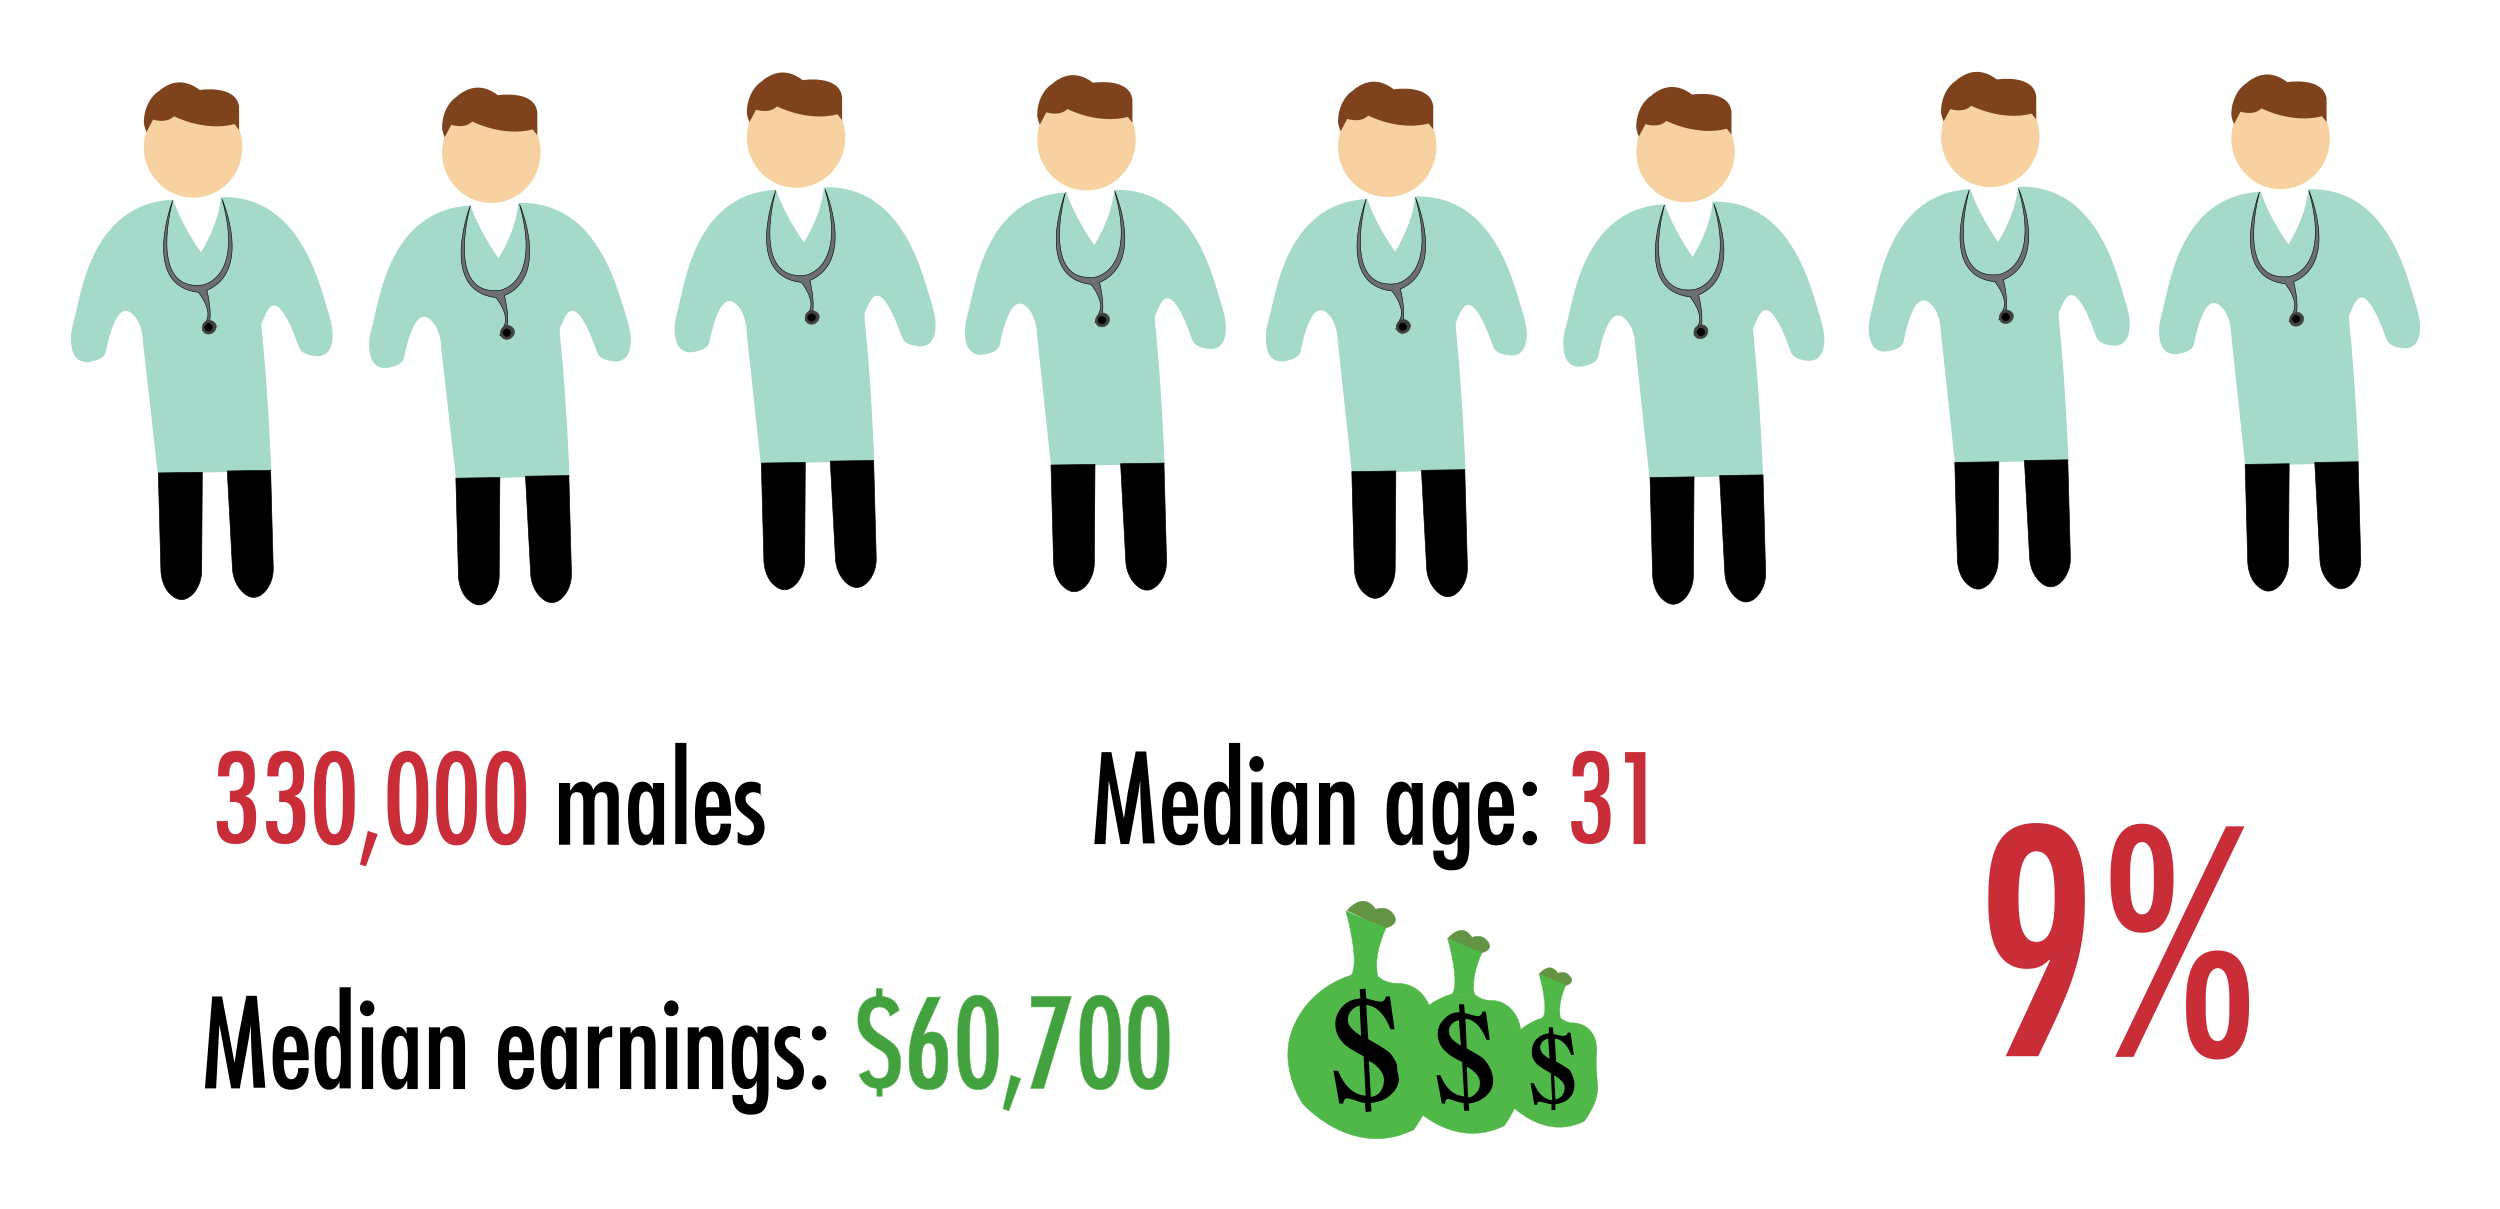 <svg xmlns="http://www.w3.org/2000/svg" id="bluenurses" viewBox="0 0 380.6 184.1">
  <g id="nurses">
    <path fill="#A5D9C9" stroke="#A5D9C9" stroke-width=".19" stroke-miterlimit="10" d="M24.1 72l17.1-.4s-.4-11-1.4-20.9c0-.3-.2-1.4 0-1.7.5-.7 1.9-7.3 5.8 3.8.3.9 1.4 1.2 2.3 1.3 1.3.2 2.9-.4 2.6-3.9-.1-.8-.3-1.5-.5-2.3-1.3-3.8-4-18.1-16.3-17.8 0 0-.1 3.6-3.1 8.5-3.3-4.7-4.3-8.1-4.3-8.1-12.5.6-13.9 14.7-15 18.5-.2.8-.4 1.5-.4 2.3-.1 3.4 1.5 3.9 2.8 3.7.9-.2 2.1-.5 2.3-1.4 1.5-7.4 3.3-6.9 4.5-5.6.7.7 1.2 2.2 1.3 3.2l.1 1.2L24.1 72z"/>
    <path stroke="#000" stroke-width=".1" stroke-miterlimit="10" d="M41.2 71.6l.4 15c0 1.4-.5 2.7-1.4 3.6-.8.8-2 1.2-3.3-.1-.9-.9-1.4-2.1-1.5-3.4l-.8-15 6.6-.1z"/>
    <path stroke="#000" stroke-width=".1" stroke-miterlimit="10" d="M30.8 71.9l-.1 15c0 1.3-.5 2.6-1.3 3.5-1.3 1.3-2.4 1-3.3.2-1-.8-1.5-2.2-1.6-3.6l-.4-15 6.7-.1z"/>
    <path fill="#F7D2A0" stroke="#F7D2A0" stroke-width=".19" stroke-miterlimit="10" d="M36.8 22.2c.1 4.2-3.1 7.7-7.2 7.8s-7.5-3.2-7.6-7.4c-.1-4.2 3.1-7.7 7.2-7.8s7.5 3.2 7.6 7.4z"/>
    <path fill="#7E431D" d="M36.4 19.8v-3.5c-.4-3.5-6-2.6-6-2.6-2.6-2-4.7-1-5.9-.1-.1.1-.2.1-.2.2-1.5.9-2.4 2.8-2.4 4.8 0 .6.4 1.5.4 1.5l1-1.9s2 .7 3.2-.5c0 0 4.6 2.4 9.2 1.2l.7.9z"/>
    <path fill="#6D6E71" stroke="#000" stroke-width=".09" stroke-miterlimit="10" d="M31.4 48.9c1-1.8-1.2-4.4-1.2-4.4-8.9-1-3.9-14-3.9-14s-3.9 13.9 4.5 12.9c0 0 6.4-.9 3-13.1 0 0 4.7 10.9-2.3 13.9 0 0 1.5 6-.7 6.1l.6-1.4"/>
    <path fill="#414042" stroke="#414042" stroke-width=".09" stroke-miterlimit="10" d="M32.9 49.5c.1.5-.2 1.1-.8 1.3-.6.2-1.2-.1-1.3-.7-.1-.5.2-1.1.8-1.3.6-.1 1.1.2 1.3.7z"/>
    <path stroke="#000" stroke-width=".09" stroke-miterlimit="10" d="M32.3 49.7c.1.3-.1.6-.4.7-.3.1-.6-.1-.7-.4s.1-.6.4-.7.7.1.7.4z"/>
    <path fill="#A5D9C9" stroke="#A5D9C9" stroke-width=".19" stroke-miterlimit="10" d="M69.5 72.8l17.1-.4s-.4-11-1.4-20.9c0-.3-.2-1.4 0-1.7.5-.7 1.9-7.3 5.8 3.8.3.9 1.4 1.2 2.3 1.3 1.3.2 2.9-.4 2.6-3.9-.1-.8-.3-1.5-.5-2.3C94.1 45 91.3 30.6 79 31c0 0-.1 3.6-3.1 8.5-3.3-4.7-4.3-8.1-4.3-8.1-12.4.6-13.8 14.7-14.9 18.5-.2.8-.4 1.5-.4 2.3-.1 3.4 1.5 3.9 2.8 3.7.9-.2 2.1-.5 2.3-1.4 1.5-7.4 3.3-6.9 4.5-5.6.7.7 1.2 2.2 1.3 3.2l.1 1.2 2.2 19.5z"/>
    <path stroke="#000" stroke-width=".1" stroke-miterlimit="10" d="M86.6 72.4l.4 15c0 1.4-.5 2.7-1.4 3.6-.8.8-2 1.2-3.3-.1-.9-.9-1.4-2.1-1.5-3.4l-.8-15 6.6-.1z"/>
    <path stroke="#000" stroke-width=".1" stroke-miterlimit="10" d="M76.1 72.7l-.1 15c0 1.3-.5 2.6-1.3 3.5-1.3 1.3-2.4 1-3.3.2-1-.8-1.5-2.2-1.6-3.6l-.4-15 6.7-.1z"/>
    <path fill="#F7D2A0" stroke="#F7D2A0" stroke-width=".19" stroke-miterlimit="10" d="M82.2 23c.1 4.2-3.1 7.7-7.2 7.8s-7.5-3.2-7.6-7.4c-.1-4.2 3.1-7.7 7.2-7.8 4.1-.2 7.5 3.2 7.6 7.4z"/>
    <path fill="#7E431D" d="M81.8 20.6v-3.5c-.4-3.5-6-2.6-6-2.6-2.6-2-4.7-1-5.9-.1-.1.1-.2.1-.2.2-1.5.9-2.4 2.8-2.4 4.8 0 .6.4 1.5.4 1.5l1-1.9s2 .7 3.2-.5c0 0 4.6 2.4 9.2 1.2l.7.9z"/>
    <path fill="#6D6E71" stroke="#000" stroke-width=".09" stroke-miterlimit="10" d="M76.7 49.7c1-1.8-1.2-4.4-1.2-4.4-8.9-1-3.9-14-3.9-14s-3.9 13.9 4.5 12.9c0 0 6.4-.9 3-13.1 0 0 4.7 10.9-2.3 13.9 0 0 1.5 6-.7 6.1l.6-1.4"/>
    <path fill="#414042" stroke="#414042" stroke-width=".09" stroke-miterlimit="10" d="M78.3 50.3c.1.5-.2 1.1-.8 1.3-.6.2-1.2-.1-1.3-.7-.1-.5.2-1.1.8-1.3s1.1.2 1.3.7z"/>
    <path stroke="#000" stroke-width=".09" stroke-miterlimit="10" d="M77.7 50.5c.1.3-.1.6-.4.7-.3.1-.6-.1-.7-.4s.1-.6.4-.7c.3-.1.6.1.7.4z"/>
    <path fill="#A5D9C9" stroke="#A5D9C9" stroke-width=".19" stroke-miterlimit="10" d="M115.9 70.5l17.1-.4s-.4-11-1.4-20.9c0-.3-.2-1.4 0-1.7.5-.7 1.9-7.3 5.8 3.8.3.9 1.4 1.2 2.3 1.3 1.3.2 2.9-.4 2.6-3.9-.1-.8-.3-1.5-.5-2.3-1.3-3.8-4-18.1-16.3-17.8 0 0-.1 3.6-3.1 8.5-3.3-4.7-4.3-8.1-4.3-8.1-12.4.6-13.8 14.7-14.9 18.5-.2.8-.4 1.5-.4 2.3-.1 3.4 1.5 3.9 2.8 3.7.9-.2 2.1-.5 2.3-1.4 1.5-7.4 3.3-6.9 4.5-5.6.7.7 1.2 2.2 1.3 3.2l.1 1.2 2.1 19.6z"/>
    <path stroke="#000" stroke-width=".1" stroke-miterlimit="10" d="M133 70.1l.4 15c0 1.4-.5 2.7-1.4 3.6-.8.8-2 1.2-3.3-.1-.9-.9-1.4-2.1-1.5-3.4l-.8-15 6.6-.1z"/>
    <path stroke="#000" stroke-width=".1" stroke-miterlimit="10" d="M122.6 70.4l-.1 15c0 1.3-.5 2.6-1.3 3.5-1.3 1.3-2.4 1-3.3.2-1-.8-1.5-2.2-1.6-3.6l-.4-15 6.7-.1z"/>
    <path fill="#F7D2A0" stroke="#F7D2A0" stroke-width=".19" stroke-miterlimit="10" d="M128.6 20.7c.1 4.2-3.1 7.7-7.2 7.8s-7.5-3.2-7.6-7.4 3.1-7.7 7.2-7.8c4.1-.2 7.5 3.2 7.6 7.4z"/>
    <path fill="#7E431D" d="M128.2 18.3v-3.5c-.4-3.5-6-2.6-6-2.6-2.6-2-4.7-1-5.9-.1-.1.1-.2.1-.2.2-1.5.9-2.4 2.8-2.4 4.8 0 .6.4 1.5.4 1.5l1-1.9s2 .7 3.2-.5c0 0 4.6 2.4 9.2 1.2l.7.9z"/>
    <path fill="#6D6E71" stroke="#000" stroke-width=".09" stroke-miterlimit="10" d="M123.2 47.4c1-1.8-1.2-4.4-1.2-4.4-8.9-1-3.9-14-3.9-14s-3.9 13.9 4.5 12.9c0 0 6.4-.9 3-13.1 0 0 4.7 10.9-2.3 13.9 0 0 1.5 6-.7 6.1l.6-1.4"/>
    <path fill="#414042" stroke="#414042" stroke-width=".09" stroke-miterlimit="10" d="M124.7 48c.1.5-.2 1.1-.8 1.3-.6.2-1.2-.1-1.3-.7s.2-1.1.8-1.3c.5-.1 1.1.2 1.3.7z"/>
    <path stroke="#000" stroke-width=".09" stroke-miterlimit="10" d="M124.1 48.2c.1.3-.1.6-.4.7-.3.1-.6-.1-.7-.4s.1-.6.4-.7c.4-.1.7.1.7.4z"/>
    <path fill="#A5D9C9" stroke="#A5D9C9" stroke-width=".19" stroke-miterlimit="10" d="M160.1 70.9l17.1-.4s-.4-11-1.4-20.9c0-.3-.2-1.4 0-1.7.5-.7 1.9-7.3 5.8 3.8.3.9 1.4 1.2 2.3 1.3 1.3.2 2.9-.4 2.6-3.9-.1-.8-.3-1.5-.5-2.3-1.3-3.8-4-18.1-16.3-17.8 0 0-.1 3.6-3.1 8.5-3.3-4.7-4.3-8.1-4.3-8.1-12.4.6-13.8 14.7-14.9 18.5-.2.8-.4 1.5-.4 2.3-.1 3.4 1.5 3.9 2.8 3.7.9-.2 2.1-.5 2.3-1.4 1.5-7.4 3.3-6.9 4.5-5.6.7.7 1.2 2.2 1.3 3.2l.1 1.2 2.1 19.6z"/>
    <path stroke="#000" stroke-width=".1" stroke-miterlimit="10" d="M177.2 70.5l.4 15c0 1.4-.5 2.7-1.4 3.6-.8.8-2 1.2-3.3-.1-.9-.9-1.4-2.1-1.5-3.4l-.8-15 6.6-.1z"/>
    <path stroke="#000" stroke-width=".1" stroke-miterlimit="10" d="M166.7 70.7l-.1 15c0 1.3-.5 2.6-1.3 3.5-1.3 1.3-2.4 1-3.3.2-1-.8-1.5-2.2-1.6-3.6l-.4-15 6.7-.1z"/>
    <path fill="#F7D2A0" stroke="#F7D2A0" stroke-width=".19" stroke-miterlimit="10" d="M172.8 21.1c.1 4.2-3.1 7.7-7.2 7.8-4.1.1-7.5-3.2-7.6-7.4s3.1-7.7 7.2-7.8c4.1-.2 7.5 3.1 7.6 7.4z"/>
    <path fill="#7E431D" d="M172.4 18.7v-3.5c-.4-3.5-6-2.6-6-2.6-2.6-2-4.7-1-5.9-.1-.1.1-.2.1-.2.2-1.5.9-2.4 2.8-2.4 4.8 0 .6.4 1.5.4 1.5l1-1.9s2 .7 3.2-.5c0 0 4.6 2.4 9.2 1.2l.7.9z"/>
    <path fill="#6D6E71" stroke="#000" stroke-width=".09" stroke-miterlimit="10" d="M167.3 47.7c1-1.8-1.2-4.4-1.2-4.4-8.9-1-3.9-14-3.9-14s-3.9 13.9 4.5 12.9c0 0 6.4-.9 3-13.1 0 0 4.7 10.9-2.3 13.9 0 0 1.5 6-.7 6.1l.6-1.4"/>
    <path fill="#414042" stroke="#414042" stroke-width=".09" stroke-miterlimit="10" d="M168.9 48.4c.1.5-.2 1.1-.8 1.3s-1.2-.1-1.3-.7c-.1-.5.2-1.1.8-1.3s1.1.2 1.3.7z"/>
    <path stroke="#000" stroke-width=".09" stroke-miterlimit="10" d="M168.3 48.6c.1.3-.1.6-.4.7s-.6-.1-.7-.4c-.1-.3.1-.6.4-.7s.7.1.7.4z"/>
    <path fill="#A5D9C9" stroke="#A5D9C9" stroke-width=".19" stroke-miterlimit="10" d="M205.9 71.9l17.1-.4s-.4-11-1.4-20.9c0-.3-.2-1.4 0-1.7.5-.7 1.9-7.3 5.8 3.8.3.9 1.4 1.2 2.3 1.3 1.3.2 2.9-.4 2.6-3.9-.1-.8-.3-1.5-.5-2.3-1.3-3.8-4-18.1-16.3-17.8 0 0-.1 3.6-3.1 8.5-3.3-4.7-4.3-8.1-4.3-8.1-12.4.6-13.8 14.7-14.9 18.5-.2.8-.4 1.5-.4 2.3-.1 3.4 1.5 3.9 2.8 3.7.9-.2 2.1-.5 2.3-1.4 1.5-7.4 3.3-6.9 4.5-5.6.7.7 1.2 2.2 1.3 3.2l.1 1.2 2.1 19.6z"/>
    <path stroke="#000" stroke-width=".1" stroke-miterlimit="10" d="M223 71.5l.4 15c0 1.4-.5 2.7-1.4 3.6-.8.8-2 1.2-3.3-.1-.9-.9-1.4-2.1-1.5-3.4l-.8-15 6.6-.1z"/>
    <path stroke="#000" stroke-width=".1" stroke-miterlimit="10" d="M212.5 71.7l-.1 15c0 1.3-.5 2.6-1.3 3.5-1.3 1.3-2.4 1-3.3.2-1-.8-1.5-2.2-1.6-3.6l-.4-15 6.7-.1z"/>
    <path fill="#F7D2A0" stroke="#F7D2A0" stroke-width=".19" stroke-miterlimit="10" d="M218.6 22.1c.1 4.2-3.1 7.7-7.2 7.8-4.1.1-7.5-3.2-7.6-7.4-.1-4.2 3.1-7.7 7.2-7.8 4.1-.2 7.5 3.1 7.6 7.4z"/>
    <path fill="#7E431D" d="M218.2 19.7v-3.5c-.4-3.5-6-2.6-6-2.6-2.6-2-4.7-1-5.9-.1-.1.1-.2.1-.2.2-1.5.9-2.4 2.8-2.4 4.8 0 .6.4 1.5.4 1.5l1-1.9s2 .7 3.2-.5c0 0 4.6 2.4 9.2 1.2l.7.9z"/>
    <path fill="#6D6E71" stroke="#000" stroke-width=".09" stroke-miterlimit="10" d="M213.1 48.7c1-1.8-1.2-4.4-1.2-4.4-8.9-1-3.9-14-3.9-14s-3.9 13.9 4.5 12.9c0 0 6.4-.9 3-13.1 0 0 4.7 10.9-2.3 13.9 0 0 1.5 6-.7 6.1l.6-1.4"/>
    <path fill="#414042" stroke="#414042" stroke-width=".09" stroke-miterlimit="10" d="M214.7 49.4c.1.5-.2 1.1-.8 1.3-.6.2-1.2-.1-1.3-.7s.2-1.1.8-1.3 1.1.2 1.3.7z"/>
    <path stroke="#000" stroke-width=".09" stroke-miterlimit="10" d="M214.1 49.6c.1.3-.1.6-.4.7s-.6-.1-.7-.4c-.1-.3.1-.6.4-.7.3-.1.6.1.7.4z"/>
    <path fill="#A5D9C9" stroke="#A5D9C9" stroke-width=".19" stroke-miterlimit="10" d="M251.2 72.7l17.1-.4s-.4-11-1.4-20.9c0-.3-.2-1.4 0-1.7.5-.7 1.9-7.3 5.8 3.8.3.9 1.4 1.2 2.3 1.3 1.3.2 2.9-.4 2.6-3.9-.1-.8-.3-1.5-.5-2.3-1.3-3.8-4-18.1-16.3-17.8 0 0-.1 3.6-3.1 8.5-3.3-4.7-4.3-8.1-4.3-8.1-12.4.6-13.8 14.7-14.9 18.5-.2.8-.4 1.5-.4 2.3-.1 3.4 1.5 3.9 2.8 3.7.9-.2 2.1-.5 2.3-1.4 1.5-7.4 3.3-6.9 4.5-5.6.7.7 1.2 2.2 1.3 3.2l.1 1.2 2.1 19.6z"/>
    <path stroke="#000" stroke-width=".1" stroke-miterlimit="10" d="M268.4 72.3l.4 15c0 1.4-.5 2.7-1.4 3.6-.8.8-2 1.2-3.3-.1-.9-.9-1.4-2.1-1.5-3.4l-.8-15 6.6-.1z"/>
    <path stroke="#000" stroke-width=".1" stroke-miterlimit="10" d="M257.9 72.6l-.1 15c0 1.3-.5 2.6-1.3 3.5-1.3 1.3-2.4 1-3.3.2-1-.8-1.5-2.2-1.6-3.6l-.4-15 6.7-.1z"/>
    <path fill="#F7D2A0" stroke="#F7D2A0" stroke-width=".19" stroke-miterlimit="10" d="M264 22.9c.1 4.2-3.1 7.7-7.2 7.8-4.1.1-7.5-3.2-7.6-7.4-.1-4.2 3.1-7.7 7.2-7.8s7.5 3.2 7.6 7.4z"/>
    <path fill="#7E431D" d="M263.6 20.5V17c-.4-3.5-6-2.6-6-2.6-2.6-2-4.7-1-5.9-.1-.1.1-.2.1-.2.2-1.5.9-2.4 2.8-2.4 4.8 0 .6.4 1.5.4 1.5l1-1.9s2 .7 3.2-.5c0 0 4.6 2.4 9.2 1.2l.7.9z"/>
    <path fill="#6D6E71" stroke="#000" stroke-width=".09" stroke-miterlimit="10" d="M258.5 49.6c1-1.8-1.2-4.4-1.2-4.4-8.9-1-3.9-14-3.9-14s-3.9 13.9 4.5 12.9c0 0 6.4-.9 3-13.1 0 0 4.7 10.9-2.3 13.9 0 0 1.5 6-.7 6.1l.6-1.4"/>
    <path fill="#414042" stroke="#414042" stroke-width=".09" stroke-miterlimit="10" d="M260 50.2c.1.5-.2 1.1-.8 1.3-.6.2-1.2-.1-1.3-.7s.2-1.1.8-1.3 1.2.2 1.3.7z"/>
    <path stroke="#000" stroke-width=".09" stroke-miterlimit="10" d="M259.5 50.4c.1.3-.1.6-.4.7-.3.1-.6-.1-.7-.4-.1-.3.1-.6.4-.7.3-.1.6.1.7.4z"/>
    <path fill="#A5D9C9" stroke="#A5D9C9" stroke-width=".19" stroke-miterlimit="10" d="M297.7 70.4l17.1-.4s-.4-11-1.4-20.9c0-.3-.2-1.4 0-1.7.5-.7 1.9-7.3 5.8 3.8.3.9 1.4 1.2 2.3 1.3 1.3.2 2.9-.4 2.6-3.9-.1-.8-.3-1.5-.5-2.3-1.3-3.8-4-18.1-16.3-17.8 0 0-.1 3.6-3.1 8.5-3.3-4.7-4.3-8.1-4.3-8.1-12.4.6-13.8 14.7-14.9 18.5-.2.8-.4 1.5-.4 2.3-.1 3.4 1.5 3.9 2.8 3.7.9-.2 2.1-.5 2.3-1.4 1.5-7.4 3.3-6.9 4.5-5.6.7.7 1.2 2.2 1.3 3.2l.1 1.2 2.1 19.6z"/>
    <path stroke="#000" stroke-width=".1" stroke-miterlimit="10" d="M314.8 70l.4 15c0 1.4-.5 2.7-1.4 3.6-.8.8-2 1.2-3.3-.1-.9-.9-1.4-2.1-1.5-3.4l-.8-15 6.6-.1z"/>
    <path stroke="#000" stroke-width=".1" stroke-miterlimit="10" d="M304.3 70.3l-.1 15c0 1.3-.5 2.6-1.3 3.5-1.3 1.3-2.4 1-3.3.2-1-.8-1.5-2.2-1.6-3.6l-.4-15 6.7-.1z"/>
    <path fill="#F7D2A0" stroke="#F7D2A0" stroke-width=".19" stroke-miterlimit="10" d="M310.4 20.6c.1 4.2-3.1 7.7-7.2 7.8-4.1.1-7.5-3.2-7.6-7.4-.1-4.2 3.1-7.7 7.2-7.8s7.5 3.2 7.6 7.4z"/>
    <path fill="#7E431D" d="M310 18.2v-3.5c-.4-3.5-6-2.6-6-2.6-2.6-2-4.7-1-5.9-.1-.1.1-.2.1-.2.2-1.5.9-2.4 2.8-2.4 4.8 0 .6.4 1.5.4 1.5l1-1.9s2 .7 3.2-.5c0 0 4.6 2.4 9.2 1.2l.7.9z"/>
    <path fill="#6D6E71" stroke="#000" stroke-width=".09" stroke-miterlimit="10" d="M304.9 47.3c1-1.8-1.2-4.4-1.2-4.4-8.9-1-3.9-14-3.9-14s-3.9 13.9 4.5 12.9c0 0 6.4-.9 3-13.1 0 0 4.7 10.9-2.3 13.9 0 0 1.5 6-.7 6.1l.6-1.4"/>
    <path fill="#414042" stroke="#414042" stroke-width=".09" stroke-miterlimit="10" d="M306.5 47.9c.1.5-.2 1.1-.8 1.3-.6.2-1.2-.1-1.3-.7-.1-.5.2-1.1.8-1.3.5-.1 1.1.2 1.3.7z"/>
    <path stroke="#000" stroke-width=".09" stroke-miterlimit="10" d="M305.9 48.1c.1.3-.1.6-.4.7-.3.1-.6-.1-.7-.4-.1-.3.1-.6.4-.7.3-.1.6.1.7.4z"/>
    <path fill="#A5D9C9" stroke="#A5D9C9" stroke-width=".19" stroke-miterlimit="10" d="M341.9 70.8l17.1-.4s-.4-11-1.4-20.9c0-.3-.2-1.4 0-1.7.5-.7 1.9-7.3 5.8 3.8.3.9 1.4 1.2 2.3 1.3 1.3.2 2.9-.4 2.6-3.9-.1-.8-.3-1.5-.5-2.3-1.3-3.8-4-18.1-16.3-17.8 0 0-.1 3.6-3.1 8.5-3.3-4.7-4.3-8.1-4.3-8.1-12.4.6-13.8 14.7-14.9 18.5-.2.8-.4 1.5-.4 2.3-.1 3.4 1.5 3.9 2.8 3.7.9-.2 2.1-.5 2.3-1.4 1.5-7.4 3.3-6.9 4.5-5.6.7.7 1.2 2.2 1.3 3.2l.1 1.2 2.1 19.6z"/>
    <path stroke="#000" stroke-width=".1" stroke-miterlimit="10" d="M359 70.3l.4 15c0 1.4-.5 2.7-1.4 3.6-.8.8-2 1.2-3.3-.1-.9-.9-1.4-2.1-1.5-3.4l-.8-15 6.6-.1z"/>
    <path stroke="#000" stroke-width=".1" stroke-miterlimit="10" d="M348.5 70.6l-.1 15c0 1.3-.5 2.6-1.3 3.5-1.3 1.3-2.4 1-3.3.2-1-.8-1.5-2.2-1.6-3.6l-.4-15 6.7-.1z"/>
    <path fill="#F7D2A0" stroke="#F7D2A0" stroke-width=".19" stroke-miterlimit="10" d="M354.6 20.9c.1 4.2-3.1 7.7-7.2 7.8-4.1.1-7.5-3.2-7.6-7.4-.1-4.2 3.1-7.7 7.2-7.8s7.5 3.2 7.6 7.4z"/>
    <path fill="#7E431D" d="M354.2 18.6v-3.5c-.4-3.5-6-2.6-6-2.6-2.6-2-4.7-1-5.9-.1-.1.1-.2.1-.2.2-1.5.9-2.4 2.8-2.4 4.8 0 .6.4 1.5.4 1.5l1-1.9s2 .7 3.2-.5c0 0 4.6 2.4 9.2 1.2l.7.9z"/>
    <path fill="#6D6E71" stroke="#000" stroke-width=".09" stroke-miterlimit="10" d="M349.1 47.6c1-1.8-1.2-4.4-1.2-4.4-8.9-1-3.9-14-3.9-14s-3.9 13.9 4.5 12.9c0 0 6.4-.9 3-13.1 0 0 4.7 10.9-2.3 13.9 0 0 1.5 6-.7 6.1l.6-1.4"/>
    <path fill="#414042" stroke="#414042" stroke-width=".09" stroke-miterlimit="10" d="M350.7 48.3c.1.5-.2 1.1-.8 1.3-.6.2-1.2-.1-1.3-.7s.2-1.1.8-1.3 1.1.2 1.3.7z"/>
    <path stroke="#000" stroke-width=".09" stroke-miterlimit="10" d="M350.1 48.4c.1.3-.1.6-.4.7-.3.1-.6-.1-.7-.4-.1-.3.1-.6.4-.7.3 0 .6.1.7.4z"/>
  </g>
  <g id="money">
    <path fill="#50B848" stroke="#50B848" stroke-width=".08" stroke-miterlimit="10" d="M206 148.4s-6 1.3-8.9 7.5c-2.9 6.1 1.2 12.1 1.2 12.1s7.5 8.6 16.9 4c0 0 3.7-4.8 3-8.8-.4-2.3-.3-5.6-.2-7.3.1-1.4-.2-2.8-1-3.9-.8-1.2-2.1-2.3-4.4-2.3 0 0-1.4.1-2.8-1 0 0-1.6.7-3.8-.3z"/>
    <path fill="#629444" stroke="#629444" stroke-width=".08" stroke-miterlimit="10" d="M205.1 138.6l3.4 1.6s2.2-.5.5-2.3c-1.8-1.9-3.9.7-3.9.7z"/>
    <path fill="#629444" stroke="#629444" stroke-width=".08" stroke-miterlimit="10" d="M207.4 139.7l3.4 1.6s2.8-.5 1.1-2.4c-1.8-1.8-4.5.8-4.5.8z"/>
    <path fill="#50B848" stroke="#50B848" stroke-width=".08" stroke-miterlimit="10" d="M205.6 148.6c1.6-1.7-.7-9.9-.7-9.9l6.1 2.6s-2.1 4.2-1.2 7.5"/>
    <path d="M213 163.5c.1 1.3-.3 2.3-1.2 3.1-.8.8-1.8 1.2-3.1 1.3l.1 1.3-.9.1-.1-1.4c-.3 0-.8-.1-1.5-.4-.7-.2-1.1-.3-1.2-.3-.3 0-.6.3-.6.8h-.6l-.9-5h.7c1 2.4 2.4 3.7 4.2 3.8l-.3-6c-1.4-.7-2.3-1.3-2.8-1.7-.9-.8-1.4-1.8-1.5-2.8v-.1c-.1-1.1.3-2.1 1-2.9.7-.8 1.6-1.2 2.8-1.3l-.1-1.4.9-.1.1 1.5 1.1.3c.5.1.9.2 1.1.2.4 0 .7-.3.8-.8h.6l.7 5h-.6c-.9-2.3-2.2-3.6-3.7-3.7l.3 5.2c1.6.9 2.7 1.6 3.2 2 .9 1 1.4 2.1 1.5 3.3zm-6-10.4c-.5.1-1 .4-1.3.8-.4.4-.5.9-.5 1.4 0 .8.7 1.6 2 2.4l-.2-4.6zm3.7 11.2c-.1-1-.8-2-2.3-2.8l.3 5.5c.7-.1 1.2-.4 1.5-.9.4-.6.5-1.2.5-1.8z"/>
    <path fill="#50B848" stroke="#50B848" stroke-width=".08" stroke-miterlimit="10" d="M206 148.4l-.1.9 3 .2 1.2-.4-.3-.4"/>
    <path fill="#50B848" stroke="#50B848" stroke-width=".07" stroke-miterlimit="10" d="M221.2 151.3s-5.1 1.1-7.6 6.4c-2.5 5.2 1 10.3 1 10.3s6.4 7.3 14.4 3.4c0 0 3.1-4.1 2.6-7.5-.3-2-.2-4.8-.1-6.2.1-1.2-.2-2.4-.9-3.4s-1.8-2-3.7-2c0 0-1.2.1-2.4-.9 0 .1-1.4.7-3.3-.1z"/>
    <path fill="#629444" stroke="#629444" stroke-width=".07" stroke-miterlimit="10" d="M220.4 142.9l2.9 1.3s1.9-.4.4-2-3.3.7-3.3.7z"/>
    <path fill="#629444" stroke="#629444" stroke-width=".07" stroke-miterlimit="10" d="M222.5 143.8l2.9 1.3s2.4-.4.9-2-3.8.7-3.8.7z"/>
    <path fill="#50B848" stroke="#50B848" stroke-width=".07" stroke-miterlimit="10" d="M221 151.4c1.4-1.5-.6-8.5-.6-8.5l5.2 2.2s-1.8 3.6-1.1 6.4"/>
    <path d="M227.3 164.2c.1 1.1-.3 2-1.1 2.7-.7.6-1.6 1-2.6 1.1l.1 1.1h-.8l-.1-1.2c-.3 0-.7-.1-1.3-.3-.6-.2-.9-.3-1-.3-.3 0-.5.2-.5.7h-.5l-.8-4.3h.6c.8 2 2 3.1 3.6 3.2l-.3-5.2c-1.2-.6-2-1.1-2.4-1.5-.8-.7-1.2-1.5-1.3-2.4v-.1c-.1-1 .2-1.8.9-2.5.6-.7 1.4-1.1 2.4-1.1l-.1-1.2h.8l.1 1.3 1 .3c.4.1.7.2 1 .2.3 0 .6-.2.7-.7h.5l.6 4.3h-.5c-.8-2-1.9-3.1-3.2-3.2l.2 4.5c1.4.8 2.3 1.3 2.7 1.7.7.9 1.2 1.8 1.3 2.9zm-5.2-8.9c-.4.1-.8.3-1.1.6-.3.4-.5.8-.4 1.2 0 .7.6 1.4 1.8 2.1l-.3-3.9zm3.2 9.5c0-.9-.7-1.7-2-2.4l.2 4.7c.6-.1 1-.4 1.3-.8.4-.4.5-.9.5-1.5z"/>
    <path fill="#50B848" stroke="#50B848" stroke-width=".07" stroke-miterlimit="10" d="M221.2 151.3v.7l2.6.2 1-.3-.3-.4"/>
    <path fill="#50B848" stroke="#50B848" stroke-width=".05" stroke-miterlimit="10" d="M235 154.9s-4 .9-6 5 .8 8.1.8 8.1 5.1 5.8 11.4 2.7c0 0 2.5-3.2 2-5.9-.2-1.6-.2-3.8-.1-4.9 0-.9-.2-1.9-.7-2.6-.5-.8-1.4-1.5-2.9-1.6 0 0-.9.1-1.9-.7 0 0-1.1.6-2.6-.1z"/>
    <path fill="#629444" stroke="#629444" stroke-width=".05" stroke-miterlimit="10" d="M234.3 148.3l2.3 1.1s1.5-.3.3-1.6-2.6.5-2.6.5z"/>
    <path fill="#629444" stroke="#629444" stroke-width=".05" stroke-miterlimit="10" d="M235.9 149l2.3 1.1s1.9-.4.7-1.6c-1.1-1.3-3 .5-3 .5z"/>
    <path fill="#50B848" stroke="#50B848" stroke-width=".05" stroke-miterlimit="10" d="M234.8 155c1.1-1.2-.5-6.7-.5-6.7l4.1 1.7s-1.4 2.9-.8 5"/>
    <path d="M239.7 165.1c0 .8-.2 1.5-.8 2.1-.5.5-1.2.8-2.1.9v.9h-.6v-.9c-.2 0-.6-.1-1-.2-.5-.1-.7-.2-.8-.2-.2 0-.4.2-.4.5h-.4l-.6-3.3h.5c.7 1.6 1.6 2.5 2.8 2.6l-.2-4.1c-.9-.5-1.5-.9-1.9-1.2-.6-.5-1-1.2-1-1.9v-.1c0-.8.2-1.4.7-2 .5-.5 1.1-.8 1.9-.9v-.9h.6l.1 1s.3.1.8.2c.3.1.6.1.8.1.3 0 .5-.2.6-.5h.4l.5 3.4h-.4c-.6-1.6-1.5-2.4-2.5-2.5l.2 3.5c1.1.6 1.8 1.1 2.1 1.3.3.6.7 1.4.7 2.2zm-4-7c-.3.1-.6.2-.9.5-.2.3-.4.6-.3 1 0 .5.5 1.1 1.4 1.6l-.2-3.1zm2.5 7.5c0-.7-.6-1.3-1.6-1.9l.2 3.7c.4-.1.8-.3 1-.6.3-.4.4-.8.4-1.2z"/>
    <path fill="#50B848" stroke="#50B848" stroke-width=".05" stroke-miterlimit="10" d="M235 154.9l-.1.6 2.1.1.8-.2-.2-.4"/>
  </g>
  <g fill="#C82D38">
    <path d="M305.3 160.9l6.8-14.7-.1-.1c-1 1-1.9 1.4-3.4 1.4-5.3 0-5.9-6-5.9-10.2 0-5.4.4-12 7.3-12 6.9 0 7.4 6.4 7.4 11.9 0 7.7-1.9 12.6-5.1 19.4l-2 4.2h-5zm7.5-24.5c0-2 0-6.8-2.8-6.8-2.7 0-2.7 5.1-2.7 7.1s0 6.7 2.7 6.7c2.9 0 2.8-5 2.8-7z"/>
    <path d="M330.9 133.7c0 3.3-.4 8.3-4.8 8.3s-4.8-5-4.8-8.3c0-3.4.4-8.3 4.8-8.3s4.8 4.9 4.8 8.3zm10.8-7.9l-16.9 35.1H322l16.9-35.1h2.8zm-13.8 7.9c0-1.2.2-5.5-1.8-5.5s-1.8 4.4-1.8 5.5c0 1.2-.2 5.5 1.8 5.5 2 .1 1.8-4.3 1.8-5.5zm14.5 19.3c0 3.3-.4 8.3-4.8 8.3-4.5 0-4.8-5-4.8-8.3 0-3.4.4-8.3 4.8-8.3 4.5 0 4.8 4.9 4.8 8.3zm-6.6-.1c0 1.2-.2 5.6 1.8 5.6s1.8-4.4 1.8-5.6c0-1.2.2-5.5-1.8-5.5-2 .1-1.8 4.4-1.8 5.5z"/>
  </g>
  <g id="males">
    <path fill="#C82D38" d="M35 122.1v-1.7h.2c1.5 0 1.9-.6 1.9-2.1 0-.7 0-2.3-1.1-2.3-.9 0-1.1 1.1-1.1 1.8v.4h-1.7v-.1c0-2.1.3-3.8 2.8-3.8 2.3 0 2.8 1.6 2.8 3.6 0 1.3-.1 2.9-1.5 3.3 1.5.4 1.7 1.9 1.7 3.2 0 2.3-.7 4.1-3.1 4.1-2.1 0-2.9-1.2-2.9-3.3v-.2h1.7v.4c0 .8.3 1.6 1.1 1.6 1.3 0 1.3-1.7 1.3-2.6 0-1.2-.2-2.4-1.6-2.3H35z"/>
    <path fill="#C82D38" d="M42.5 122.1v-1.7h.2c1.5 0 1.9-.6 1.9-2.1 0-.7 0-2.3-1.1-2.3-.9 0-1.1 1.1-1.1 1.8v.4h-1.7v-.1c0-2.1.3-3.8 2.8-3.8 2.3 0 2.8 1.6 2.8 3.6 0 1.3-.1 2.9-1.5 3.3 1.5.4 1.7 1.9 1.7 3.2 0 2.3-.7 4.1-3.1 4.1-2.1 0-2.9-1.2-2.9-3.3v-.2h1.7v.4c0 .8.3 1.6 1.1 1.6 1.3 0 1.3-1.7 1.3-2.6 0-1.2-.2-2.4-1.6-2.3h-.5z"/>
    <path fill="#C82D38" d="M54 121.5c0 2.2.2 7.2-3.1 7.2-3.3 0-3.1-5-3.1-7.2s-.2-7.2 3.1-7.2c3.3.1 3.1 5 3.1 7.2zm-3.1-5.5c-1.3 0-1.3 2.6-1.3 5.5s.1 5.5 1.3 5.5c1.3 0 1.3-2.6 1.3-5.5s-.1-5.5-1.3-5.5z"/>
    <path fill="#C82D38" d="M57.5 127l-1.8 4.9-.9-.3 1.2-5.1 1.5.5z"/>
    <path fill="#C82D38" d="M65.2 121.5c0 2.2.2 7.2-3.1 7.2-3.3 0-3.1-5-3.1-7.2s-.2-7.2 3.1-7.2c3.2.1 3.1 5 3.1 7.2zm-3.1-5.5c-1.3 0-1.3 2.6-1.3 5.5s.1 5.5 1.3 5.5c1.3 0 1.3-2.6 1.3-5.5s-.1-5.5-1.3-5.5z"/>
    <path fill="#C82D38" d="M72.6 121.5c0 2.2.2 7.2-3.1 7.2-3.3 0-3.1-5-3.1-7.2s-.2-7.2 3.1-7.2c3.3.1 3.1 5 3.1 7.2zm-3.1-5.5c-1.3 0-1.3 2.6-1.3 5.5s.1 5.5 1.3 5.5c1.3 0 1.3-2.6 1.3-5.5.1-2.9 0-5.5-1.3-5.5z"/>
    <path fill="#C82D38" d="M80.1 121.5c0 2.2.2 7.2-3.1 7.2-3.3 0-3.1-5-3.1-7.2s-.2-7.2 3.1-7.2c3.2.1 3.1 5 3.1 7.2zM77 116c-1.3 0-1.3 2.6-1.3 5.5s.1 5.5 1.3 5.5c1.3 0 1.3-2.6 1.3-5.5s-.1-5.5-1.3-5.5z"/>
    <path d="M86.9 120.3c.4-.8 1-1.3 1.8-1.3s1.5.5 1.6 1.3c.4-.8 1-1.3 1.9-1.3 1.6 0 2 1 2 2.3v7.3h-1.7V122c0-.7-.1-1.4-.9-1.4-1.2 0-1.1 1.2-1.1 2v6h-1.7v-6.4c0-.7 0-1.6-1-1.6-1.1 0-1 1.2-1 2v6h-1.7v-9.4h1.7v1.1z"/>
    <path d="M99.5 127.3c-.4.8-.7 1.4-1.7 1.4-2.1 0-2.2-3.4-2.2-5s.1-4.7 2.2-4.7c.8 0 1.3.5 1.6 1.2v-1h1.7v9.4h-1.7v-1.3zm0-3.5c0-.7.1-3.3-1.1-3.3-1.3 0-1.1 2.5-1.1 3.3 0 .8-.1 3.3 1.1 3.3 1.2 0 1.1-2.5 1.1-3.3z"/>
    <path d="M104.5 128.5h-1.7v-15.4h1.7v15.4z"/>
    <path d="M107.5 124.2c0 .8 0 2.9 1.1 2.9.9 0 1.1-1 1.1-1.7h1.6c0 1.7-.7 3.3-2.7 3.3-2.6 0-2.8-2.8-2.8-4.8 0-1.9.2-4.9 2.7-4.9s2.8 3 2.8 4.9v.3h-3.8zm2-1.3c0-.7 0-2.4-1-2.4-1.1 0-1 1.7-1 2.4h2z"/>
    <path d="M116 121.1c-.3-.3-.9-.5-1.3-.5-.6 0-1.2.4-1.2 1 0 1.6 2.9 1.7 2.9 4.3 0 1.7-1 2.8-2.6 2.8-.6 0-1-.1-1.5-.4v-1.7c.4.4.8.6 1.4.6.7 0 1.1-.5 1.1-1.2 0-1.7-2.9-1.8-2.9-4.4 0-1.5 1-2.6 2.4-2.6.6 0 1.1.1 1.5.4v1.7z"/>
  </g>
  <g id="age">
    <path d="M169.2 114.5l1.9 10.1.1-.6.5-3.4 1.2-6.2h1.6l1.3 14H174l-.3-5.2-.1-2.6v-1.8l-.3 2-1.4 7.7h-1.3l-1.8-9.7-.5 9.7h-1.7l1.1-14h1.5z"/>
    <path d="M178.6 124.2c0 .8 0 2.9 1.1 2.9.9 0 1.1-1 1.1-1.7h1.6c0 1.7-.7 3.3-2.7 3.3-2.6 0-2.8-2.8-2.8-4.8 0-1.9.2-4.9 2.7-4.9s2.8 3 2.8 4.9v.3h-3.8zm2-1.3c0-.7 0-2.4-1-2.4-1.1 0-1 1.7-1 2.4h2z"/>
    <path d="M187.2 127.3c-.4.8-.8 1.4-1.7 1.4-2.1 0-2.2-3.4-2.2-5s.1-4.7 2.2-4.7c.9 0 1.3.5 1.6 1.2v-7.1h1.7v15.4h-1.7v-1.2zm.1-3.5c0-.7.1-3.3-1.1-3.3-1.3 0-1.1 2.5-1.1 3.3 0 .8-.1 3.3 1.1 3.3 1.2 0 1.1-2.5 1.1-3.3z"/>
    <path d="M190.2 116.3c0-.6.5-1.2 1.1-1.2.6 0 1.1.5 1.1 1.2s-.5 1.2-1.1 1.2c-.6 0-1.1-.5-1.1-1.2zm2 12.2h-1.7v-9.4h1.7v9.4z"/>
    <path d="M197.4 127.3c-.4.8-.7 1.4-1.7 1.4-2.1 0-2.2-3.4-2.2-5s.1-4.7 2.2-4.7c.8 0 1.3.5 1.6 1.2v-1h1.7v9.4h-1.7v-1.3zm.1-3.5c0-.7.1-3.3-1.1-3.3-1.3 0-1.1 2.5-1.1 3.3 0 .8-.1 3.3 1.1 3.3 1.1 0 1.1-2.5 1.1-3.3z"/>
    <path d="M202.4 120.2c.4-.8 1-1.2 1.9-1.2 1.8 0 1.9 1.7 1.9 3.1v6.5h-1.7v-6.5c0-.7-.1-1.5-1-1.5-1.1 0-1 1.3-1 2.1v5.9h-1.7v-9.4h1.7v1z"/>
    <path d="M215 127.3c-.4.8-.7 1.4-1.7 1.4-2.1 0-2.2-3.4-2.2-5s.1-4.7 2.2-4.7c.8 0 1.3.5 1.6 1.2v-1h1.7v9.4H215v-1.3zm.1-3.5c0-.7.1-3.3-1.1-3.3-1.3 0-1.1 2.5-1.1 3.3 0 .8-.1 3.3 1.1 3.3 1.2 0 1.1-2.5 1.1-3.3z"/>
    <path d="M223.7 128.6c0 3.3-1 3.9-2.8 3.9-1.6 0-2.7-1-2.7-2.7v-.3h1.6c0 .7.2 1.4 1.1 1.4 1.1 0 1-1.1 1-2v-1.6c-.2.8-.8 1.3-1.6 1.3-2.2 0-2.2-3.2-2.2-4.8 0-1.5 0-4.9 2.2-4.9.9 0 1.3.5 1.7 1.3v-1.1h1.7v9.5zm-2.8-8c-1.2 0-1.1 2.6-1.1 3.2 0 .7-.1 3.3 1.1 3.3 1.2 0 1.1-2.5 1.1-3.2 0-.8 0-3.3-1.1-3.3z"/>
    <path d="M226.7 124.2c0 .8 0 2.9 1.1 2.9.9 0 1.1-1 1.1-1.7h1.6c0 1.7-.7 3.3-2.7 3.3-2.6 0-2.8-2.8-2.8-4.8 0-1.9.2-4.9 2.7-4.9s2.8 3 2.8 4.9v.3h-3.8zm2-1.3c0-.7 0-2.4-1-2.4-1.1 0-1 1.7-1 2.4h2z"/>
    <path d="M231.8 120.1c0-.6.5-1.1 1.1-1.1s1.1.5 1.1 1.1c0 .6-.5 1.1-1.1 1.1s-1.1-.4-1.1-1.1zm0 7.5c0-.6.5-1.1 1.1-1.1s1.1.5 1.1 1.1c0 .6-.5 1.1-1.1 1.1s-1.1-.5-1.1-1.1z"/>
    <path fill="#C82D38" d="M241.2 122.1v-1.7h.2c1.5 0 1.9-.6 1.9-2.1 0-.7 0-2.3-1.1-2.3-.9 0-1.1 1.1-1.1 1.8v.4h-1.7v-.1c0-2.1.3-3.8 2.8-3.8 2.3 0 2.8 1.6 2.8 3.6 0 1.3-.1 2.9-1.5 3.3 1.5.4 1.7 1.9 1.7 3.2 0 2.3-.7 4.1-3.1 4.1-2.1 0-2.9-1.2-2.9-3.3v-.2h1.7v.4c0 .8.3 1.6 1.1 1.6 1.3 0 1.3-1.7 1.3-2.6 0-1.2-.2-2.4-1.6-2.3h-.5z"/>
    <path fill="#C82D38" d="M250.5 114.5v14h-1.8v-12.4h-1.3v-1.6h3.1z"/>
  </g>
  <g id="earnings">
    <path d="M33.8 151.7l1.9 10.1.1-.6.5-3.4 1.2-6.2h1.6l1.3 14h-1.8l-.3-5.2-.1-2.6V156l-.3 2-1.4 7.7h-1.3l-1.8-9.7-.5 9.7h-1.7l1.1-14h1.5z"/>
    <path d="M43.2 161.4c0 .8 0 2.9 1.1 2.9.9 0 1.1-1 1.1-1.7H47c0 1.7-.7 3.3-2.7 3.3-2.6 0-2.8-2.8-2.8-4.8 0-1.9.2-4.9 2.7-4.9s2.8 3 2.8 4.9v.3h-3.8zm2-1.2c0-.7 0-2.4-1-2.4-1.1 0-1 1.7-1 2.4h2z"/>
    <path d="M51.8 164.5c-.4.8-.8 1.4-1.7 1.4-2.1 0-2.2-3.4-2.2-5s.1-4.7 2.2-4.7c.9 0 1.3.5 1.6 1.2v-7.1h1.7v15.4h-1.7v-1.2zm.1-3.5c0-.7.1-3.3-1.1-3.3-1.3 0-1.1 2.5-1.1 3.3 0 .8-.1 3.3 1.1 3.3 1.2 0 1.1-2.5 1.1-3.3z"/>
    <path d="M54.8 153.5c0-.6.5-1.2 1.1-1.2.6 0 1.1.5 1.1 1.2s-.5 1.2-1.1 1.2c-.6 0-1.1-.5-1.1-1.2zm2 12.3h-1.7v-9.4h1.7v9.4z"/>
    <path d="M62 164.5c-.4.8-.7 1.4-1.7 1.4-2.1 0-2.2-3.4-2.2-5s.1-4.7 2.2-4.7c.8 0 1.3.5 1.6 1.2v-1h1.7v9.4H62v-1.3zm.1-3.5c0-.7.1-3.3-1.1-3.3-1.3 0-1.1 2.5-1.1 3.3 0 .8-.1 3.3 1.1 3.3 1.1 0 1.1-2.5 1.1-3.3z"/>
    <path d="M67 157.4c.4-.8 1-1.2 1.9-1.2 1.8 0 1.9 1.7 1.9 3.1v6.5H69v-6.5c0-.7-.1-1.5-1-1.5-1.1 0-1 1.3-1 2.1v5.9h-1.7v-9.4H67v1z"/>
    <path d="M77.5 161.4c0 .8 0 2.9 1.1 2.9.9 0 1.1-1 1.1-1.7h1.6c0 1.7-.7 3.3-2.7 3.3-2.6 0-2.8-2.8-2.8-4.8 0-1.9.2-4.9 2.7-4.9s2.8 3 2.8 4.9v.3h-3.8zm2-1.2c0-.7 0-2.4-1-2.4-1.1 0-1 1.7-1 2.4h2z"/>
    <path d="M86.2 164.5c-.4.8-.7 1.4-1.7 1.4-2.1 0-2.2-3.4-2.2-5s.1-4.7 2.2-4.7c.8 0 1.3.5 1.6 1.2v-1h1.7v9.4h-1.7v-1.3zm0-3.5c0-.7.1-3.3-1.1-3.3-1.3 0-1.1 2.5-1.1 3.3 0 .8-.1 3.3 1.1 3.3 1.2 0 1.1-2.5 1.1-3.3z"/>
    <path d="M91.2 157.5c.4-.8 1-1.3 2-1.3v1.7h-.3c-1.3 0-1.7.7-1.7 1.9v5.9h-1.7v-9.4h1.7v1.2z"/>
    <path d="M96 157.4c.4-.8 1-1.2 1.9-1.2 1.8 0 1.9 1.7 1.9 3.1v6.5h-1.7v-6.5c0-.7-.1-1.5-1-1.5-1.1 0-1 1.3-1 2.1v5.9h-1.7v-9.4H96v1z"/>
    <path d="M101.1 153.5c0-.6.5-1.2 1.1-1.2.6 0 1.1.5 1.1 1.2s-.5 1.2-1.1 1.2c-.6 0-1.1-.5-1.1-1.2zm2 12.3h-1.7v-9.4h1.7v9.4z"/>
    <path d="M106.3 157.4c.4-.8 1-1.2 1.9-1.2 1.8 0 1.9 1.7 1.9 3.1v6.5h-1.7v-6.5c0-.7-.1-1.5-1-1.5-1.1 0-1 1.3-1 2.1v5.9h-1.7v-9.4h1.7v1z"/>
    <path d="M117 165.8c0 3.3-1 3.9-2.8 3.9-1.6 0-2.7-1-2.7-2.7v-.3h1.6c0 .7.2 1.4 1.1 1.4 1.1 0 1-1.1 1-2v-1.6c-.2.8-.8 1.3-1.6 1.3-2.2 0-2.2-3.2-2.2-4.8 0-1.5 0-4.9 2.2-4.9.9 0 1.3.5 1.7 1.3v-1.1h1.7v9.5zm-2.8-8c-1.2 0-1.1 2.6-1.1 3.2 0 .7-.1 3.3 1.1 3.3 1.2 0 1.1-2.5 1.1-3.2 0-.8 0-3.3-1.1-3.3z"/>
    <path d="M122 158.3c-.3-.3-.9-.5-1.3-.5-.6 0-1.2.4-1.2 1 0 1.6 2.9 1.7 2.9 4.3 0 1.7-1 2.8-2.6 2.8-.6 0-1-.1-1.5-.4v-1.7c.4.4.8.6 1.4.6.7 0 1.1-.5 1.1-1.2 0-1.7-2.9-1.8-2.9-4.4 0-1.5 1-2.6 2.4-2.6.6 0 1.1.1 1.5.4v1.7z"/>
    <path d="M123.6 157.3c0-.6.5-1.1 1.1-1.1s1.1.5 1.1 1.1c0 .6-.5 1.1-1.1 1.1s-1.1-.4-1.1-1.1zm0 7.5c0-.6.5-1.1 1.1-1.1s1.1.5 1.1 1.1c0 .6-.5 1.1-1.1 1.1s-1.1-.5-1.1-1.1z"/>
    <path fill="#44A13F" stroke="#50B848" stroke-width=".08" stroke-miterlimit="10" d="M134.3 150.5v1.2c1.3.1 2.3.8 2.6 2.1l-1.4.9c-.1-.8-.8-1.4-1.6-1.4-1.1 0-1.5.8-1.5 1.8 0 1.5 1 2 2.2 2.8 1.7 1.1 2.5 1.7 2.5 3.9 0 2-.6 3.7-2.8 3.9v1.2h-.8v-1.2c-1.4-.1-2.2-.8-2.7-2.1l1.5-.7c.2.8.7 1.3 1.5 1.3 1.2 0 1.5-1 1.5-2.1 0-1.6-.7-1.9-1.9-2.6-1.8-1.2-2.8-2-2.8-4.3 0-1.8.9-3.3 2.8-3.5v-1.2h.9z"/>
    <path fill="#44A13F" stroke="#50B848" stroke-width=".08" stroke-miterlimit="10" d="M143.2 151.7l-2.7 6c.4-.4.8-.6 1.4-.6 2.3 0 2.4 2.7 2.4 4.4 0 2.2-.3 4.4-2.9 4.4-2.7 0-3-2.6-3-4.7 0-3.8 1.2-6.1 2.8-9.4h2zm-1.8 7.1c-.3 0-1.1-.1-1.1 2.7 0 .8 0 2.7 1.1 2.7 1 0 1.1-1.9 1.1-2.7 0-.8 0-2.7-1.1-2.7z"/>
    <path fill="#44A13F" stroke="#50B848" stroke-width=".08" stroke-miterlimit="10" d="M152 158.7c0 2.2.2 7.2-3.1 7.2-3.3 0-3.1-5-3.1-7.2s-.2-7.2 3.1-7.2c3.2.1 3.1 5 3.1 7.2zm-3.1-5.5c-1.3 0-1.3 2.6-1.3 5.5s.1 5.5 1.3 5.5c1.3 0 1.3-2.6 1.3-5.5s-.1-5.5-1.3-5.5z"/>
    <path fill="#44A13F" stroke="#50B848" stroke-width=".08" stroke-miterlimit="10" d="M155.4 164.2l-1.8 4.9-.9-.3 1.2-5.1 1.5.5z"/>
    <path fill="#44A13F" stroke="#50B848" stroke-width=".08" stroke-miterlimit="10" d="M163.1 151.7l-4.2 14h-2l3.8-12.4H157v-1.6h6.1z"/>
    <path fill="#44A13F" stroke="#50B848" stroke-width=".08" stroke-miterlimit="10" d="M170.6 158.7c0 2.2.2 7.2-3.1 7.2-3.3 0-3.1-5-3.1-7.2s-.2-7.2 3.1-7.2c3.2.1 3.1 5 3.1 7.2zm-3.1-5.5c-1.3 0-1.3 2.6-1.3 5.5s.1 5.5 1.3 5.5c1.3 0 1.3-2.6 1.3-5.5s-.1-5.5-1.3-5.5z"/>
    <path fill="#44A13F" stroke="#50B848" stroke-width=".08" stroke-miterlimit="10" d="M178 158.7c0 2.2.2 7.2-3.1 7.2-3.3 0-3.1-5-3.1-7.2s-.2-7.2 3.1-7.2c3.3.1 3.1 5 3.1 7.2zm-3.1-5.5c-1.3 0-1.3 2.6-1.3 5.5s.1 5.5 1.3 5.5c1.3 0 1.3-2.6 1.3-5.5.1-2.9 0-5.5-1.3-5.5z"/>
  </g>
</svg>
